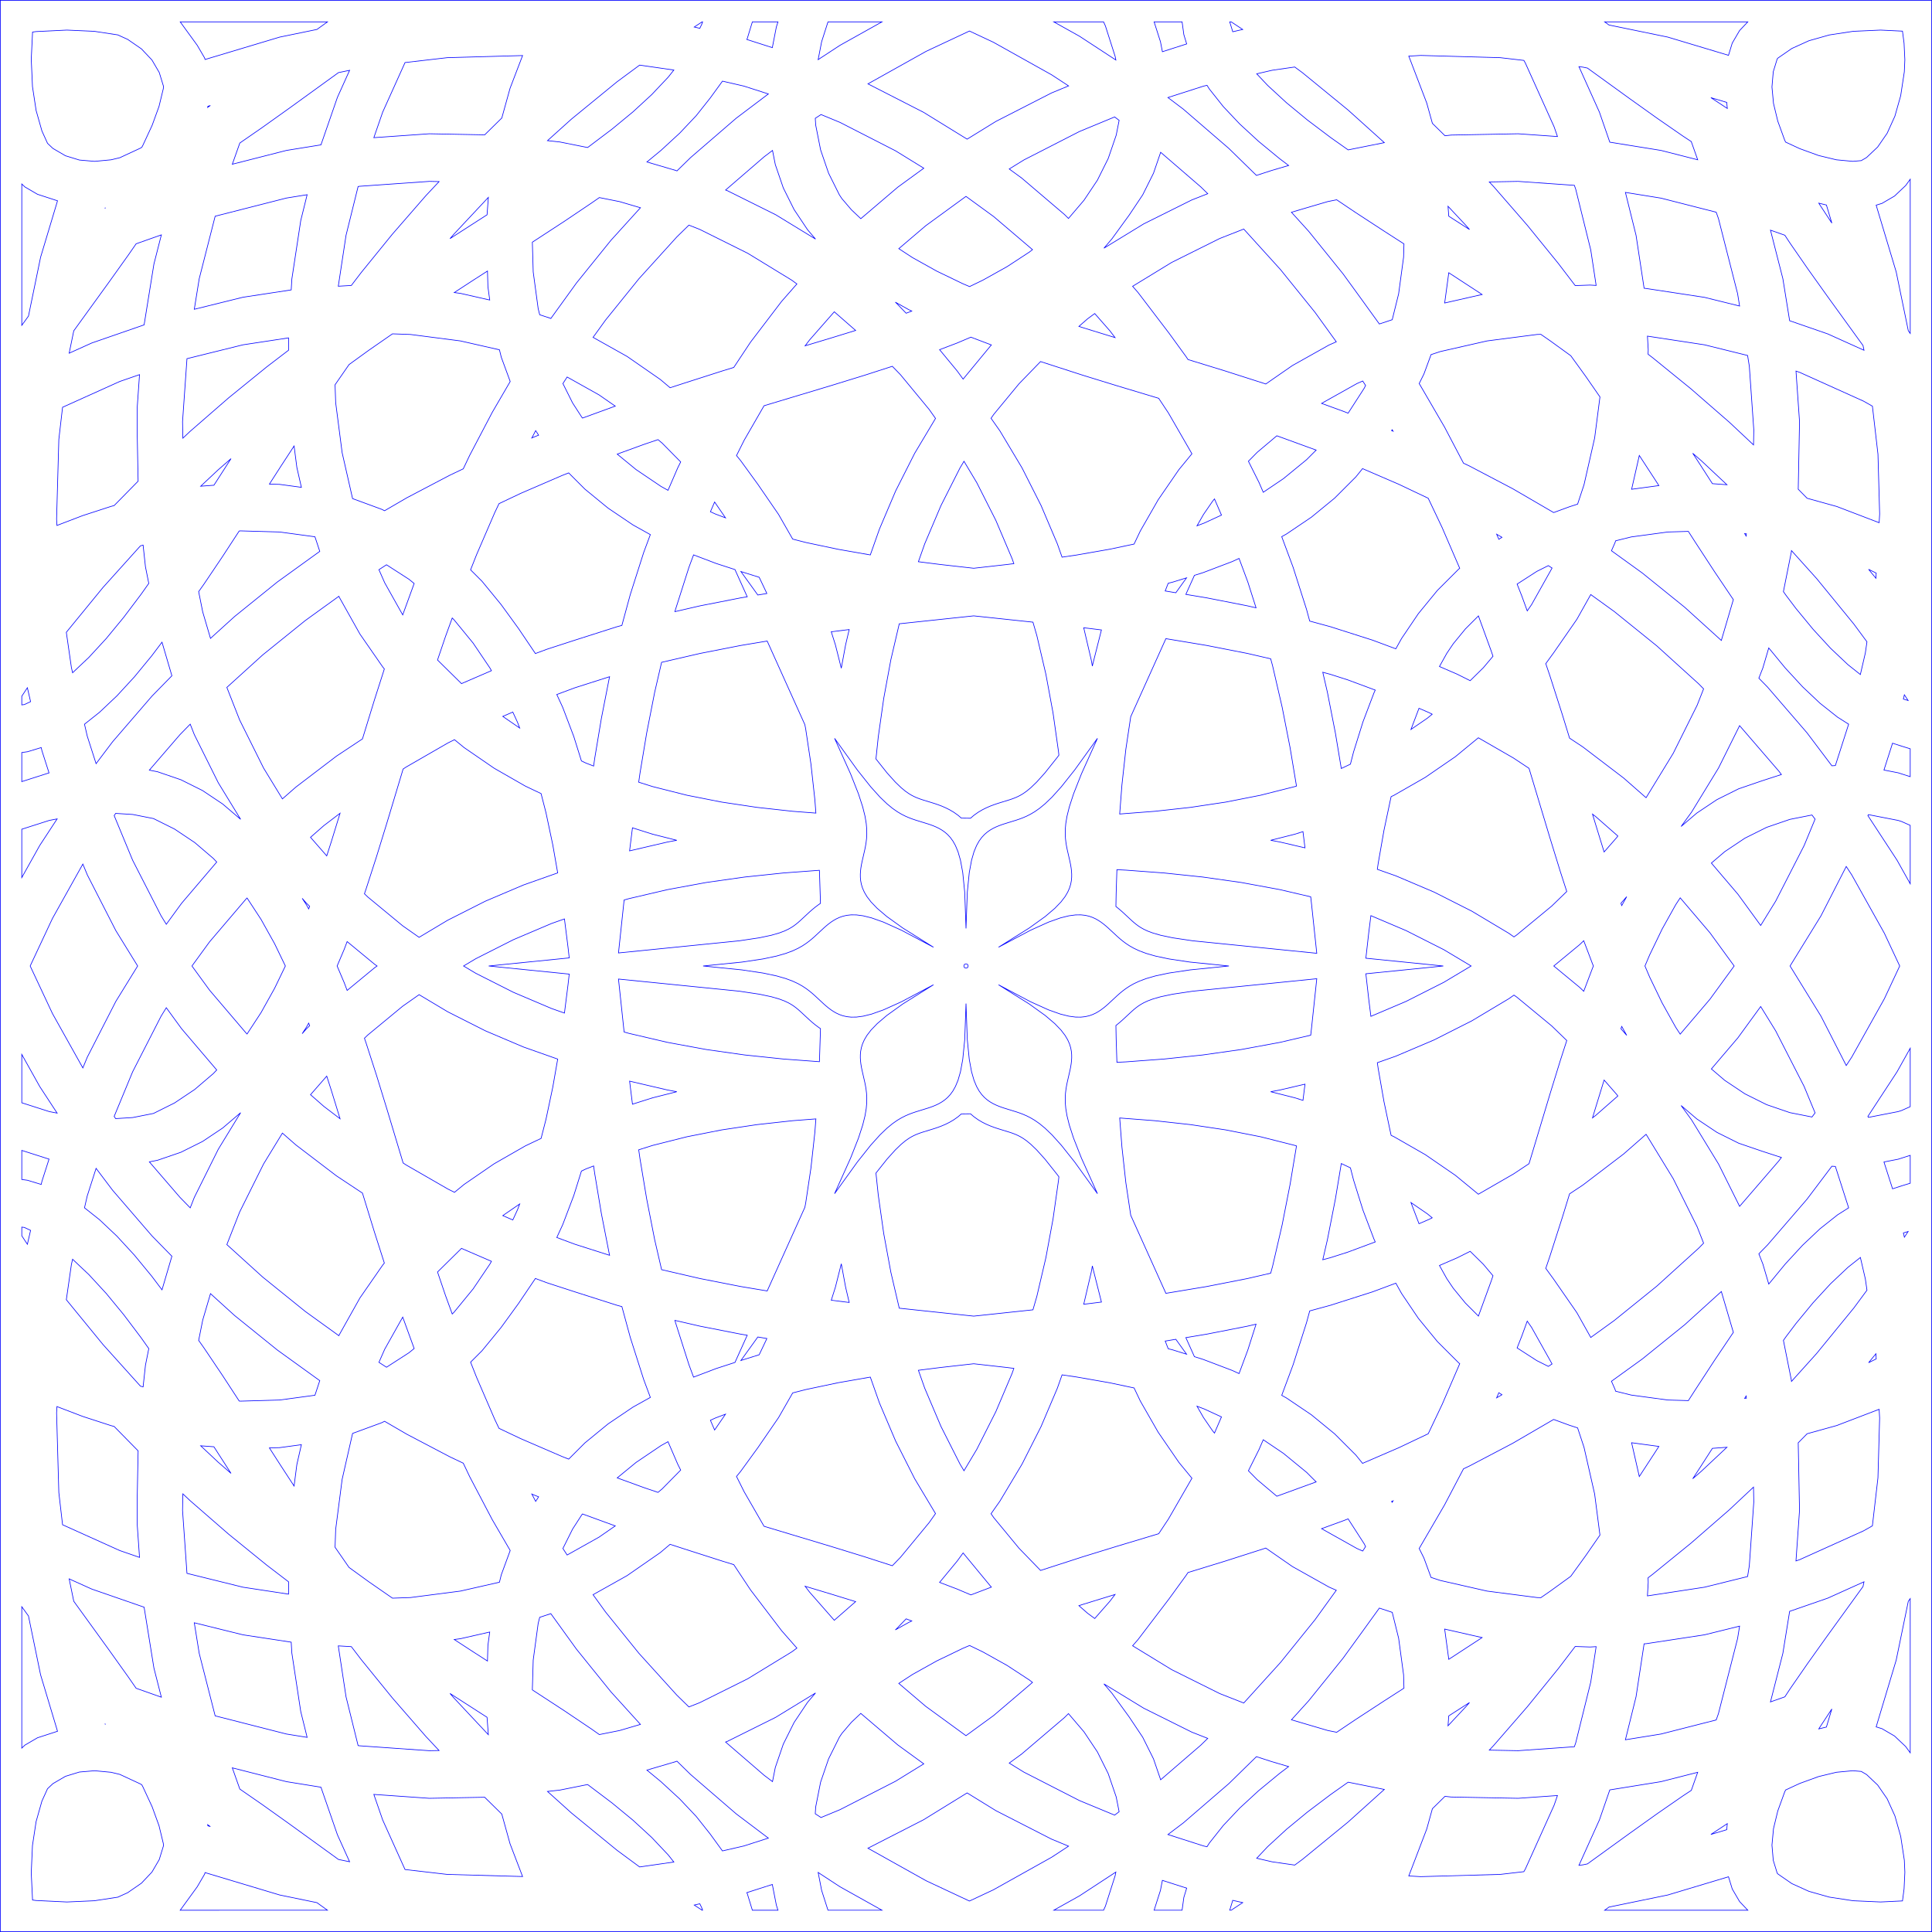 <?xml version="1.0" encoding="UTF-8" standalone="no"?>
<svg
   xmlns:dc="http://purl.org/dc/elements/1.1/"
   xmlns:cc="http://creativecommons.org/ns#"
   xmlns:rdf="http://www.w3.org/1999/02/22-rdf-syntax-ns#"
   xmlns:svg="http://www.w3.org/2000/svg"
   xmlns="http://www.w3.org/2000/svg"
   xmlns:sodipodi="http://sodipodi.sourceforge.net/DTD/sodipodi-0.dtd"
   xmlns:inkscape="http://www.inkscape.org/namespaces/inkscape"
   width="1492.913"
   height="1492.913"
   viewBox="-45 -990 1492.913 1492.913"
   version="1.1"
   id="svg6"
   sodipodi:docname="lotus - projection-1.svg"
   inkscape:version="0.92.3 (2405546, 2018-03-11)">
  <defs
     id="defs10" />
  <sodipodi:namedview
     pagecolor="#ffffff"
     bordercolor="#666666"
     borderopacity="1"
     objecttolerance="10"
     gridtolerance="10"
     guidetolerance="10"
     inkscape:pageopacity="0"
     inkscape:pageshadow="2"
     inkscape:window-width="1920"
     inkscape:window-height="1026"
     id="namedview8"
     showgrid="true"
     inkscape:zoom="0.64493604"
     inkscape:cx="373.34378"
     inkscape:cy="668.89397"
     inkscape:window-x="1600"
     inkscape:window-y="27"
     inkscape:window-maximized="1"
     inkscape:current-layer="svg6"
     inkscape:document-units="cm"
     fit-margin-top="0"
     fit-margin-left="0"
     fit-margin-right="0"
     fit-margin-bottom="0"
     inkscape:snap-nodes="false"
     inkscape:snap-others="false"
     inkscape:snap-to-guides="false"
     inkscape:snap-bbox="true"
     inkscape:bbox-nodes="true">
    <inkscape:grid
       type="xygrid"
       id="grid4529"
       units="cm"
       spacingx="737.008"
       spacingy="737.008"
       originx="-0.25"
       originy="-736.758" />
  </sodipodi:namedview>
  <title
     id="title2">OpenSCAD Model</title>
  <path
     inkscape:connector-curvature="0"
     style="fill:none;stroke:#0000ff;stroke-width:0.5;stroke-opacity:1"
     d="M 1447.663,502.663 H -44.75 V -989.75 h 1492.413 z m -915.586,-30.16 0.398,0.841 3.891,12.737 h 19.796 l -1.26,-3.94 -3.106,-15.962 z m 711.699,1.806 -45.465,9.354 -3.341,2.418 h 110.603 l -6.351,-6.709 -5.671,-9.704 -2.89,-9.429 z m -752.297,7.787 6.046,3.985 h 0.37 l -0.416,-1.365 -1.705,-3.613 z m -378.421,-23.801 -5.669,9.706 -13.137,18.08 H 208.033 l -8.129,-5.845 -28.81,-5.927 -57.642,-17.299 z m 476.842,12.475 4.898,15.31 h 41.714 l -32.465,-18.148 -16.843,-11.019 z m 199.294,4.19 -19.893,11.12 h 38.466 l 1.428,-3.194 7.514,-23.489 0.544,-2.792 z m 62.512,-4.19 -4.898,15.31 h 21.627 l 1.35,-9.876 2.191,-7.17 -18.761,-6.018 z m 53.533,15.31 h 1.139 l 8.893,-5.862 -7.698,-1.781 z M 16.356,379.302 l -10.76,3.3 -9.704,5.669 -4.177,3.953 -4.343,9.585 -4.479,15.81 -2.806,18.458 -0.94,21.119 1.008,21.013 2.763,0.363 23.779,1.141 21.119,-0.94 18.166,-2.763 7.666,-3.474 10.628,-7.336 8.114,-8.571 5.671,-9.704 3.285,-10.715 -0.168,-1.789 -3.303,-13.67 -5.315,-14.619 -7.228,-15.583 -0.793,-1.454 -1.454,-0.792 -15.498,-7.188 -6.744,-1.628 -12.725,-1.192 z m 1357.672,0.182 -13.672,3.302 -14.617,5.314 -10.96,5.084 -0.731,1.575 -5.314,14.617 -3.302,13.67 -1.192,12.725 1.01,11.762 3.043,9.926 0.673,0.711 10.626,7.336 13.196,5.98 15.81,4.479 18.458,2.806 21.119,0.94 16.926,-0.813 1.22,-9.298 0.617,-12.832 -0.416,-9.324 -2.806,-18.456 -4.479,-15.811 -5.98,-13.194 -7.336,-10.628 -8.571,-8.115 -4.096,-2.393 -6.502,-0.557 z m -705.366,36.699 -42.97,21.988 45.019,25.165 33.409,15.654 18.409,-8.626 45.035,-25.174 13.146,-8.6 -13.186,-5.457 -42.947,-21.978 -22.256,-13.715 z m 459.456,-16.581 -51.747,-0.997 -4.791,-0.522 -9.736,9.571 -4.361,15.702 -13.874,36.249 9.183,0.53 61.498,-1.733 18.236,-2.109 1.151,-2.04 22.22,-49.273 2.602,-7.513 z m -877.406,16.752 17.264,38.279 32.606,3.771 58.229,1.642 -9.686,-25.316 -6.386,-22.996 -0.531,-0.477 -12.691,-12.477 -42.766,0.824 -42.882,-3.013 z m 136.878,-23.096 -9.518,1.036 18.463,16.621 35.289,28.87 17.435,12.865 26.444,-3.809 -4.346,-5.477 -12.705,-13.455 -14.538,-13.387 -16.272,-13.405 -17.912,-13.52 -0.892,-0.629 z m 850.938,-6.527 -39.586,6.379 -8.047,23.244 -15.791,35.017 2.985,-0.345 3.57,-0.735 32.822,-23.754 21.184,-15.115 19.917,-13.778 6.374,-4.189 v -0.083 l 4.902,-13.863 z m -255.213,9.895 -17.914,13.518 -16.271,13.405 -14.538,13.389 -8.489,8.988 11.861,2.741 17.521,2.524 5.933,-4.378 35.287,-28.87 27.998,-25.2 -27.963,-5.595 z m -843.006,-4.179 17.271,11.948 21.184,15.115 37.796,27.354 8.585,1.766 -9.429,-20.906 -12.705,-36.695 -26.664,-4.298 -41.831,-10.667 z m 336.801,-21.171 -22.217,6.535 10.85,8.94 14.536,13.387 12.707,13.453 10.777,13.588 9.505,13.082 16.508,-3.817 18.947,-6.076 -24.819,-18.74 -35.277,-30.435 -10.531,-10.303 z m 427.507,16.944 -35.277,30.435 -11.837,8.938 27.595,8.85 2.584,0.597 1.799,-2.834 10.777,-13.586 12.705,-13.453 14.538,-13.389 16.271,-13.405 6.989,-5.273 -12.999,-3.824 -11.88,-3.86 z m 385.114,30.964 -12.677,8.339 12.241,-3.673 z m -1174.08,1.686 1.909,0.572 -2.121,-1.446 z m 497.297,-80.06 -7.361,8.618 -1.973,2.955 -8.356,16.765 -6.158,17.982 -3.797,19.196 -0.322,5.214 4.454,2.913 14.652,-6.062 42.947,-21.978 21.798,-13.433 -20.109,-14.659 -28.556,-24.328 z m 164.596,-3.598 -33.023,28.135 -9.66,7.043 11.349,6.993 42.947,21.98 27.148,11.235 3.476,-2.625 -2.269,-11.47 -6.158,-17.982 -8.355,-16.767 -10.4,-15.566 -11.973,-14.019 z m -223.1,-0.211 -37.118,18.478 -1.627,0.638 29.835,25.739 6.406,4.835 2.163,-10.933 6.158,-17.982 8.356,-16.766 10.399,-15.566 6.181,-7.238 z m 259.784,-18.584 13.368,18.398 10.4,15.568 8.355,16.765 5.527,16.14 31.109,-26.838 5.267,-5.152 -12.336,-4.845 -37.119,-18.478 -30.753,-18.794 z m 615.384,-71.085 -9.354,45.466 -15.493,51.621 4.512,1.383 9.704,5.669 8.57,8.115 3.532,4.86 V 245.3 Z m -1207.226,73.803 9.331,37.722 0.882,0.15 54.155,3.806 7.527,-0.15 -10.309,-10.998 -25.87,-29.742 -23.93,-29.457 -7.681,-10.052 -10.084,-0.592 z m 936.688,-21.645 -23.932,29.457 -25.868,29.742 -3.454,3.685 22.3,0.429 43.439,-3.053 1.061,-3.068 11.606,-46.92 4.16,-27.353 -4.683,0.275 -11.485,-0.396 z m -1187.24,61.308 2.429,-2.298 9.704,-5.671 15.481,-5.029 -13.094,-43.632 -9.354,-45.464 -5.167,-7.139 z M 1272.114,273.274 l -45.204,6.875 -1.468,0.083 -6.222,40.9 -8.22,33.233 27.525,-4.436 42.632,-10.873 1.74,-4.917 14.783,-57.967 1.549,-9.608 z m -1163.187,14.274 12.327,48.334 55.09,14.05 15.99,2.577 -4.948,-20.003 -6.875,-45.204 -0.491,-8.361 -37.264,-5.668 -37.63,-9.308 z m 590.01,-3.787 -20.13,9.717 -18.753,10.46 -10.516,6.88 20.813,17.731 31.09,22.663 21.449,-15.635 29.949,-25.515 -2.36,-1.839 -17.292,-11.312 -18.753,-10.46 -10.216,-4.931 z m -393.338,38.131 26.752,28.535 -0.993,-13.425 -28.643,-18.425 z m 74.795,-64.895 -8.364,2.764 -1.181,4.767 -3.824,28.253 -0.667,23.053 2.511,1.615 22.297,14.554 20.925,14.082 6.039,4.263 15.707,-3.142 16.052,-4.723 -22.839,-25.195 -26.598,-32.939 -19.821,-27.457 z m 625.762,15.982 -13.367,18.4 -26.598,32.939 -13.258,14.622 28.099,8.266 6.857,1.371 14.186,-9.546 22.295,-14.554 15.513,-9.979 -0.3,-10.346 -3.824,-28.253 -4.948,-19.995 -9.954,-3.288 z m 354.889,71.989 -0.609,1 5.879,-1.419 4.194,-13.979 z m -286.557,-9.047 -0.565,7.631 13.719,-14.632 2.884,-3.315 z m -1038.298,6.328 0.116,0.02 -0.209,-0.32 z m 429.045,-132.521 -25.669,17.804 -26.286,14.737 9.615,13.317 25.786,31.933 29.338,32.365 9.313,9.11 8.364,-3.285 37.118,-18.478 34.023,-20.792 3.951,-2.907 -11.822,-13.476 -23.975,-31.447 -12.977,-19.574 -8.935,-2.748 -29.757,-9.531 -10.512,-3.414 z m 466.313,-2.972 -29.755,9.531 -28.782,8.848 -1.393,2.101 -13.368,18.4 -23.975,31.448 -4.076,4.645 30.228,18.474 37.117,18.476 18.537,7.283 28.479,-31.417 26.598,-32.938 16.433,-22.766 -5.645,-2.487 -28.273,-15.851 -20.579,-14.273 z m 435.783,38.191 -29.43,10.19 -5.223,32.412 -9.583,37.572 11.102,-3.923 4.167,-6.338 13.778,-19.917 15.115,-21.184 27.354,-37.796 0.753,-3.658 z m -1355.335,2.386 27.354,37.798 15.115,21.184 5.709,8.253 19.506,6.897 -5.751,-22.545 -7.575,-46.996 -40.446,-14.004 -17.471,-7.88 z m 298.773,28.945 -4.754,0.615 14.524,9.467 11.138,7.163 0.35,-12.113 1.391,-10.281 z m 763.734,15.934 24.034,-15.665 1.712,-1.144 -28.911,-6.572 z m -427.109,-23.222 -0.552,0.484 10.335,-5.766 2.357,-1.137 -4.32,-1.64 z m -66.8,-28.704 19.075,21.744 16.485,-14.41 -19.141,-5.893 -19.879,-5.98 z m 211.241,9.453 -3.129,1.01 6.736,5.888 5.485,4.035 11.719,-13.357 3.968,-5.207 z m -541.858,-140.38 -22.532,8.288 -8.064,35.475 -4.993,38.609 -0.479,13.875 10.807,15.606 15.501,11.228 18.07,12.513 13.875,-0.479 38.609,-4.993 30.163,-6.857 1.428,-5.767 6.888,-18.733 -13.911,-23.902 -17.436,-33.219 -4.917,-10.352 -10.352,-4.917 -33.22,-17.438 -17.237,-10.031 z m 873.849,15.964 -33.219,17.436 -4.721,2.242 -14.616,27.847 -19.443,33.407 -0.195,0.3 3.673,7.359 5.512,14.987 7.178,2.371 36.103,8.206 38.609,4.993 2.94,0.099 7.376,-5.107 15.752,-11.41 11.41,-15.752 11.142,-16.092 -4.101,-31.72 -8.206,-36.103 -4.958,-15.009 -6.487,-2.108 -12.016,-4.419 z m 167.444,51.369 -29.742,25.87 -29.457,23.93 -3.559,2.72 0.116,3.512 -0.614,10.459 44.094,-6.706 33.292,-8.235 1.34,-8.318 3.462,-49.258 -0.222,-11.522 z m -596.545,39.494 -13.681,16.569 13.456,5.111 10.74,4.558 15.822,-6.009 -0.279,-0.287 -21.568,-26.12 z m -598.669,-39.047 3.418,48.631 43.283,10.706 35.218,5.356 v -9.527 l -16.805,-12.841 -29.457,-23.93 -29.742,-25.87 -5.668,-5.315 z m 675.985,-94.422 -12.529,29.495 -14.725,29.114 -17.087,28.585 -6.896,9.805 2.226,3.166 19.385,23.476 16.663,17.176 32.759,-10.593 26.022,-8.014 32.498,-9.774 7.52,-11.342 18.169,-31.531 -10.075,-12.251 -15.995,-23.275 -13.848,-24.174 -4.78,-10.066 -19.012,-4.019 -25.662,-4.487 -10.987,-1.612 z m -169.506,-4.223 -24.935,5.272 -10.065,2.585 -10.902,19.032 -15.995,23.273 -13.368,18.4 -3.154,3.836 5.913,11.833 15.374,26.68 51.609,15.523 26.022,8.014 21.492,6.938 6.3,-6.494 22.269,-26.97 4.801,-6.827 -16.075,-26.89 -14.725,-29.115 -12.529,-29.495 -7.051,-19.962 z m 771.801,33.042 -22.997,6.386 -0.478,0.531 -6.361,6.47 0.049,0.469 0.997,51.747 -2.743,39.038 2.895,-1.002 49.273,-22.22 6.882,-3.883 4.295,-37.133 1.302,-46.2 -0.39,-6.724 z m -1375.612,-9.722 1.733,61.496 2.88,24.905 44.202,19.934 15.271,5.287 -1.751,-24.923 V 165.767 L 61.727,131.105 43.221,112.283 40.535,111.536 18.905,104.509 -0.991,96.896 Z m 405.817,78.774 -7.104,11.011 -7.465,14.956 3.27,5.051 24.695,-13.845 12.486,-8.659 -25.31,-9.22 z m 588.817,4.418 -17.136,6.242 27.354,15.335 4.421,1.948 2.23,-3.446 -1.056,-2.114 -12.447,-19.295 z m 36.939,-14.778 0.489,0.675 0.69,-1.184 z m -661.368,-0.067 2.272,-3.52 -3.22,-1.272 -2.026,-0.876 z m 558.978,-40.126 -8.223,16.456 6.827,6.931 15.135,12.762 30.382,-11.075 -7.374,-7.379 -17.942,-14.704 -15.557,-10.505 z m -462.139,-2.972 -19.239,12.991 -14.579,11.947 20.826,7.585 10.679,3.623 3.273,-2.759 14.256,-14.473 -2.283,-4.572 -7.505,-17.368 z m -294.659,1.562 -7.928,0.23 9.319,14.488 9.744,14.947 2.139,-16.549 3.497,-15.387 z m 1107.109,0.552 -9.114,14.166 -6.074,9.319 6.61,-5.749 19.806,-18.569 z m -56.485,21.779 12.374,-18.984 2.752,-4.281 -21.063,-2.851 z m -1098.133,-11.07 9.908,8.618 -13.213,-20.539 -10.216,-0.756 z m 557.966,-73.158 -16.894,2.131 4.893,13.851 12.529,29.495 14.725,29.114 3.086,5.162 9.883,-16.533 14.725,-29.115 12.529,-29.495 1.4,-3.961 -5.139,-0.648 -25.869,-2.917 z m 334.01,-58.464 -32.516,10.367 -16.002,4.353 -2.471,9.089 -10.369,32.518 -8.789,23.626 3.673,2.048 19.239,12.991 17.942,14.704 16.499,16.509 5.114,6.313 28.185,-12.173 22.544,-10.711 10.711,-22.544 13.639,-31.578 -0.751,-0.607 -16.509,-16.501 -14.704,-17.942 -12.991,-19.239 -4.421,-7.928 z m -646.989,-10.148 -12.991,19.24 -13.369,18.398 -14.704,17.942 -8.888,8.885 4.62,11.692 14.015,32.452 3.318,6.985 16.569,7.872 32.452,14.015 4.834,1.91 12.513,-12.52 17.942,-14.704 19.239,-12.991 13.405,-7.475 -5.154,-13.856 -10.367,-32.516 -6.472,-23.796 -3.739,-1.018 -32.518,-10.367 -21.63,-7.028 -8.958,-3.331 z m 516.385,107.26 7.029,10.226 1.463,1.781 5.402,-12.503 -13.281,-6.117 -5.626,-2.138 z m -377.317,0.415 -3.696,1.703 3.245,7.512 8.409,-12.238 z m -396.002,-75.743 -3.142,15.707 4.263,6.039 14.082,20.925 12.987,19.897 1.131,0.083 30.135,-0.871 27.263,-3.69 3.724,-11.276 -32.813,-23.688 -32.939,-26.598 -18.687,-16.939 z m 1145.243,3.557 -32.939,26.598 -23.728,17.128 2.715,6.16 0.506,1.531 12.057,2.983 28.253,3.824 15.878,0.459 5.56,-8.644 14.554,-22.295 14.082,-20.925 0.585,-0.827 -9.291,-31.583 z m 46.223,56.931 1.39,-0.099 -0.188,-1.736 z m -191.618,-0.404 4.104,-2.39 -2.403,-1.55 z M 10.194,-13.021 l -3.94,27.353 28.324,34.619 28.951,32.166 2.048,0.569 1.826,-16.761 2.565,-12.822 -5.933,-8.404 -13.518,-17.912 -13.405,-16.272 -13.389,-14.538 -12.622,-11.923 z m 1372.775,2.32 -13.453,12.705 -13.387,14.538 -13.405,16.272 -7.641,10.125 -1.988,2.814 6.111,30.541 0.132,1.161 19.332,-21.478 28.87,-35.287 10.123,-13.722 -1.24,-8.619 -3.852,-16.66 z m -905.95,42.774 10.367,32.518 3.555,9.56 17.529,-6.658 14.465,-4.699 9.47,-21.018 -4.941,-0.822 -31.498,-6.175 -19.433,-4.491 z m 441.884,2.705 -31.497,6.175 -16.065,2.675 6.63,14.712 6.799,2.126 22.446,8.527 5.242,2.414 6.764,-18.188 6.372,-19.987 z m -666.626,17.813 -4.462,10.127 5.852,3.787 17.329,-11.178 4.043,-3.277 -8.843,-24.283 z m 878.677,-10.22 -3.635,9.2 15.261,9.845 8.871,4.429 2.882,-1.882 -15.851,-28.273 -3.34,-4.816 z m 267.973,20.604 5.882,-2.899 -0.232,-4.008 z m -871.407,-1.672 2.58,-0.837 11.545,-3.61 5.677,-11.954 0.235,-0.602 -6.962,-1.161 z m 328.847,-15.18 -0.983,0.132 2.32,5.948 3.73,0.958 10.459,3.27 -8.292,-11.521 z m 353.297,-144.434 -31.449,23.975 -10.364,6.872 -5.616,18.272 -9.53,29.755 -3.237,9.54 6.207,8.545 17.805,25.671 10.752,19.176 18.096,-13.064 32.939,-26.598 32.365,-29.339 3.784,-3.867 -4.988,-12.695 -18.476,-37.119 -20.793,-34.023 -0.201,-0.274 z m -1051.007,7.753 -18.476,37.118 -9.883,25.157 27.676,25.089 32.939,26.598 25.96,18.738 0.406,-0.922 15.851,-28.273 17.804,-25.671 1.071,-1.27 -7.631,-23.827 -9.288,-30.241 -20.061,-13.301 -31.447,-23.975 -10.342,-9.073 z m 539.211,-38.686 -2.572,2.217 -3.337,2.358 -3.234,1.903 -3.099,1.542 -2.954,1.267 -2.809,1.06 -2.716,0.922 -9.397,2.898 -2.029,0.687 -2.017,0.761 -1.998,0.862 -2.072,1.041 -2.271,1.343 -2.679,1.873 -3.36,2.769 -4.481,4.316 -6.343,7.045 -8.626,10.841 1.774,16.903 4.228,29.847 5.52,29.923 6.487,27.751 57.55,6.125 45.753,-4.872 3.023,-10.435 6.999,-29.939 5.52,-29.923 4.228,-29.848 0.275,-2.63 -1.068,-1.482 -9.755,-12.26 -6.343,-7.045 -4.481,-4.316 -3.36,-2.769 -2.679,-1.873 -2.271,-1.343 -2.072,-1.041 -1.998,-0.862 -2.017,-0.761 -2.029,-0.687 -9.397,-2.898 -2.716,-0.922 -2.809,-1.06 -2.954,-1.267 -3.099,-1.542 -3.234,-1.903 -3.337,-2.358 -2.676,-2.307 z m 383.153,111.197 -13.712,5.925 5.709,10.238 4.986,7.384 9.341,11.399 10.079,10.072 9.92,-27.235 1.337,-3.942 -7.502,-8.896 -10.115,-9.963 z m -787.928,10.959 6.172,18.196 5.192,14.254 1.439,-1.436 14.704,-17.942 12.991,-19.239 1.162,-2.084 -22.532,-9.736 -0.577,-0.287 z m 505.115,0.224 -5.767,24.671 3.377,-0.38 10.296,-1.285 -6.75,-26.699 -0.245,-1.244 z m -197.662,11.477 -3.198,10.107 13.844,1.728 -2.79,-11.939 -3.306,-17.921 z m 221.403,-108.224 3.025,27.522 3.771,25.175 27.171,60.302 31.492,-5.235 31.497,-6.174 17.999,-4.16 1.459,-5.368 7.374,-31.904 6.174,-31.498 4.923,-29.553 -1.232,-0.39 -26.542,-6.7 -26.918,-5.307 -27.241,-4.081 -27.524,-3.025 -27.16,-2.093 z m -254.453,-20.395 -27.523,3.025 -27.241,4.081 -26.92,5.307 -26.54,6.7 -10.726,3.393 0.983,6.882 5.17,31.038 6.174,31.498 5.359,23.19 29.734,6.872 31.498,6.174 20.364,3.393 29.097,-64.578 0.628,-3.186 4.081,-27.241 3.025,-27.523 0.803,-10.409 z m -545.078,58.123 -2.122,9.185 11.606,9.205 13.453,12.707 13.389,14.538 13.405,16.271 8.041,10.656 7.633,-25.95 -15.38,-15.72 -30.435,-35.277 -12.762,-16.902 z m 1328.818,2.642 -30.435,35.277 -6.684,6.834 3.107,7.913 4.545,15.45 12.73,-15.453 13.389,-14.538 13.453,-12.706 13.586,-10.777 8.57,-5.441 -10.256,-31.978 -2.69,-0.166 z m -364.328,-0.332 -6.175,31.498 -3.588,15.524 5.917,-1.608 13.367,-4.262 21.268,-7.911 -0.949,-2.06 -8.527,-22.446 -7.296,-23.337 -2.414,-9.397 -7.049,-3.346 z m -579.295,-23.087 -3.323,1.579 -5.902,18.873 -8.527,22.446 -4.612,10.013 14.044,5.223 26.746,8.527 -0.166,-0.703 -6.174,-31.498 -5.17,-31.039 -0.828,-5.796 z m -435.78,51.59 4.32,6.552 2.482,-10.742 -4.738,-2.235 -2.064,-0.282 z m 1453.972,-2.199 0.759,3.287 2.904,-4.406 z m -374.302,-7.132 7.888,-3.409 2.313,-1.156 -3.698,-3.041 -12.712,-8.736 z m -707.996,-6.265 7.756,3.351 3.602,-7.82 1.715,-4.514 z m -216.431,-67.687 -15.568,10.399 -16.765,8.356 -17.982,6.158 -6.348,1.255 23.658,27.422 7.916,8.092 3.194,-8.134 18.478,-37.119 17.276,-28.267 z m 1135.081,-6.221 20.793,34.023 16.294,32.732 30.362,-35.193 1.933,-2.562 -15.059,-4.893 -17.982,-6.159 -16.766,-8.355 -15.566,-10.399 -12.11,-10.342 z m -141.267,-93.674 -28.583,17.087 -29.115,14.725 -29.495,12.53 -14.403,5.087 0.662,4.514 4.487,25.662 5.272,24.934 0.267,1.04 2.207,1.048 24.174,13.848 23.273,15.995 17.735,14.585 27.162,-15.652 11.994,-7.953 16.149,-53.694 8.014,-26.022 4.99,-15.453 -11.573,-11.226 -26.97,-22.269 -2.26,-1.589 z m -335.5,-176.716 -10.316,12.967 -7.076,7.858 -5.368,5.17 -4.364,3.597 -3.729,2.607 -3.304,1.955 -3.009,1.512 -2.797,1.207 -2.642,0.997 -2.525,0.856 -9.383,2.894 -2.234,0.758 -2.204,0.831 -2.181,0.935 -2.159,1.075 -2.139,1.259 -2.12,1.497 -2.1,1.811 -2.078,2.227 -2.051,2.792 -2.015,3.585 -1.966,4.748 -1.89,6.549 -1.763,9.568 -1.526,15.23 -0.993,27.913 -0.993,-27.913 -1.525,-15.23 -1.764,-9.568 -1.89,-6.549 -1.966,-4.748 -2.015,-3.585 -2.051,-2.792 -2.078,-2.227 -2.1,-1.811 -2.12,-1.497 -2.139,-1.259 -2.159,-1.075 -2.18,-0.935 -2.205,-0.831 -2.234,-0.758 -9.383,-2.894 -2.525,-0.856 -2.642,-0.997 -2.797,-1.207 -3.009,-1.512 -3.304,-1.955 -3.728,-2.607 -4.364,-3.597 -5.368,-5.17 -7.076,-7.858 -10.316,-12.967 -17.634,-24.499 12.4,27.522 6.071,15.417 3.268,10.057 1.794,7.234 0.932,5.577 0.393,4.533 0.032,3.839 -0.195,3.362 -0.353,3.026 -0.458,2.786 -0.522,2.614 -2.185,9.572 -0.459,2.314 -0.383,2.325 -0.28,2.356 -0.15,2.407 0.02,2.482 0.237,2.585 0.517,2.724 0.889,2.913 1.393,3.172 2.097,3.538 3.129,4.076 4.727,4.911 7.405,6.311 12.426,8.937 23.677,14.817 -24.671,-13.096 -13.953,-6.293 -9.168,-3.257 -6.617,-1.638 -5.095,-0.671 -4.113,-0.051 -3.444,0.38 -2.967,0.686 -2.618,0.914 -2.357,1.088 -2.16,1.224 -2.011,1.331 -1.9,1.421 -1.822,1.494 -1.774,1.555 -7.197,6.679 -2.003,1.759 -2.184,1.789 -2.444,1.819 -2.815,1.85 -3.345,1.884 -4.122,1.925 -5.296,1.982 -7.162,2.063 -10.344,2.198 -16.388,2.453 -30.034,3.021 30.034,3.021 16.387,2.451 10.344,2.198 7.162,2.064 5.296,1.981 4.122,1.926 3.345,1.884 2.815,1.849 2.445,1.819 2.184,1.789 2.003,1.759 7.198,6.679 1.774,1.555 1.822,1.494 1.901,1.421 2.01,1.332 2.16,1.224 2.357,1.088 2.618,0.914 2.967,0.687 3.444,0.38 4.112,-0.049 5.095,-0.672 6.617,-1.638 9.168,-3.257 13.952,-6.293 24.671,-13.096 -23.677,14.817 -12.426,8.937 -7.405,6.311 -4.727,4.911 -3.129,4.076 -2.097,3.538 -1.393,3.172 -0.889,2.913 -0.517,2.724 -0.237,2.585 -0.02,2.482 0.15,2.407 0.28,2.356 0.383,2.325 0.459,2.314 2.185,9.573 0.522,2.614 0.458,2.786 0.353,3.027 0.195,3.363 -0.032,3.839 -0.393,4.533 -0.932,5.577 -1.794,7.234 -3.268,10.057 -6.071,15.417 -12.4,27.521 17.634,-24.5 10.316,-12.966 7.076,-7.859 5.368,-5.17 4.364,-3.596 3.728,-2.607 3.305,-1.955 3.009,-1.512 2.797,-1.207 2.642,-0.997 2.525,-0.856 9.383,-2.894 2.234,-0.758 2.205,-0.831 2.18,-0.935 2.159,-1.075 2.139,-1.259 2.12,-1.497 2.1,-1.811 2.078,-2.227 2.051,-2.792 2.015,-3.585 1.966,-4.748 1.89,-6.549 1.763,-9.568 1.526,-15.23 0.993,-27.913 0.993,27.913 1.526,15.23 1.763,9.568 1.89,6.549 1.966,4.748 2.015,3.585 2.051,2.792 2.078,2.227 2.1,1.811 2.12,1.497 2.139,1.259 2.159,1.075 2.18,0.935 2.205,0.831 2.234,0.758 9.383,2.894 2.525,0.856 2.642,0.997 2.797,1.207 3.009,1.512 3.305,1.955 3.728,2.607 4.364,3.596 5.368,5.17 7.076,7.859 10.316,12.966 17.634,24.5 -12.4,-27.521 -6.071,-15.417 -3.268,-10.057 -1.794,-7.234 -0.932,-5.577 -0.393,-4.533 -0.032,-3.839 0.195,-3.363 0.353,-3.027 0.458,-2.786 0.522,-2.614 2.185,-9.573 0.459,-2.314 0.383,-2.325 0.28,-2.356 0.15,-2.407 -0.02,-2.482 -0.237,-2.585 -0.517,-2.724 -0.889,-2.913 -1.393,-3.172 -2.097,-3.538 -3.129,-4.076 -4.727,-4.911 -7.405,-6.311 -12.427,-8.937 -23.677,-14.817 24.671,13.096 13.952,6.293 9.168,3.257 6.617,1.638 5.095,0.672 4.112,0.049 3.444,-0.38 2.967,-0.687 2.618,-0.914 2.357,-1.088 2.16,-1.224 2.01,-1.332 1.9,-1.421 1.822,-1.494 1.774,-1.555 7.198,-6.679 2.003,-1.759 2.184,-1.789 2.445,-1.819 2.815,-1.849 3.345,-1.884 4.122,-1.926 5.296,-1.981 7.162,-2.064 10.344,-2.198 16.387,-2.451 30.034,-3.021 -30.034,-3.021 -16.387,-2.451 -10.344,-2.198 -7.162,-2.063 -5.296,-1.981 -4.122,-1.926 -3.345,-1.884 -2.815,-1.85 -2.445,-1.819 -2.184,-1.789 -2.003,-1.759 -7.198,-6.679 -1.774,-1.556 -1.822,-1.494 -1.9,-1.421 -2.01,-1.332 -2.16,-1.224 -2.357,-1.088 -2.618,-0.914 -2.967,-0.686 -3.444,-0.38 -4.112,0.049 -5.095,0.671 -6.617,1.639 -9.168,3.257 -13.952,6.293 -24.671,13.096 23.677,-14.817 12.427,-8.937 7.405,-6.311 4.727,-4.911 3.129,-4.076 2.097,-3.538 1.393,-3.172 0.889,-2.913 0.517,-2.724 0.237,-2.585 0.02,-2.482 -0.15,-2.407 -0.28,-2.356 -0.383,-2.325 -0.459,-2.314 -2.185,-9.573 -0.522,-2.614 -0.458,-2.787 -0.353,-3.026 -0.195,-3.362 0.032,-3.839 0.393,-4.533 0.932,-5.577 1.794,-7.234 3.268,-10.057 6.071,-15.417 12.4,-27.522 z m -519.287,182.529 -26.968,22.269 -2.525,2.45 1.252,3.615 8.057,24.958 8.014,26.022 12.568,41.784 2.209,1.464 32.457,18.704 5.03,2.512 7.409,-6.092 23.275,-15.995 24.174,-13.848 12.047,-5.721 3.794,-14.766 5.272,-24.934 3.776,-21.595 -26.398,-9.324 -29.495,-12.529 -29.115,-14.725 -22.091,-13.206 z m 1155.645,118.194 -10.969,2.135 6.648,20.731 6.895,-2.24 6.759,-2.064 v -21.547 z m -1449.916,15.665 4.484,0.613 10.523,3.215 0.58,-2.506 5.471,-17.061 -21.058,-6.737 z m 223.112,-65.528 10.261,9.002 12.568,9.581 -6.852,-22.251 -3.444,-10.67 z m -115.468,-60.667 -21.98,42.947 -14.268,34.481 1.123,1.717 13.214,-0.816 16.038,-3.173 16.274,-8.11 15.566,-10.4 14.405,-12.303 2.625,-2.78 -27.162,-31.882 -11.815,-16.208 z m 1108.196,71.649 -2.078,6.906 2.438,-1.859 17.133,-15.029 -0.781,-1.061 -9.843,-11.262 z m 233.234,-28.663 -22.53,34.442 0.3,0.728 0.514,-0.032 22.557,-4.389 2.711,-0.867 6.621,-2.959 v -45.117 z m -122.98,-26.276 -20.497,24.057 10.364,8.851 15.568,10.399 16.765,8.355 17.983,6.158 17.055,3.374 2.394,-3.172 -8.449,-20.416 -21.978,-42.947 -11.596,-18.817 z m -1326.095,50.21 21.29,6.811 6.018,1.171 -13.44,-20.544 -13.868,-24.808 z m 471.888,1.086 15.551,-4.92 18.703,-4.722 -7.227,-1.333 -29.25,-6.837 z m 500.401,-10.975 -7.227,1.333 18.705,4.722 6.238,1.974 1.562,-12.535 z M -4.476,-280.268 -21.682,-243.543 l 17.206,36.724 23.496,42.033 3.481,-8.409 21.978,-42.947 16.886,-27.401 -16.886,-27.401 -21.978,-42.947 -3.481,-8.409 z m 1366.606,-2.049 -23.893,38.773 23.893,38.773 19.516,38.134 4.265,-6.519 25.174,-45.035 11.88,-25.353 -11.88,-25.353 -25.174,-45.035 -4.265,-6.519 z m -485.517,58.253 -15.493,2.318 -9.27,1.97 -5.977,1.722 -4.081,1.527 -2.957,1.381 -2.303,1.297 -1.938,1.273 -1.743,1.297 -1.666,1.365 -1.615,1.419 -7.204,6.685 -2.157,1.891 -2.322,1.904 -0.597,0.446 0.188,9.968 0.587,18.48 6.977,-0.348 29.579,-2.2 29.729,-3.121 29.848,-4.228 29.921,-5.52 23.709,-5.542 0.663,-5.904 4.01,-37.726 z m -443.69,-9.393 4.345,40.894 3.539,1.025 29.941,6.998 29.923,5.52 29.847,4.228 29.73,3.121 27.925,2.077 0.067,-1.161 0.776,-24.406 -1.406,-0.932 -2.574,-1.924 -2.322,-1.904 -2.157,-1.891 -7.204,-6.685 -1.615,-1.419 -1.666,-1.365 -1.743,-1.297 -1.938,-1.274 -2.303,-1.297 -2.957,-1.381 -4.082,-1.527 -5.976,-1.722 -9.27,-1.97 -15.493,-2.318 z m 774.619,38.388 4.459,5.1 -3.841,-6.884 z m 42.343,-95.857 -10.46,18.753 -9.717,20.13 -3.607,8.498 3.607,8.498 9.717,20.13 10.46,18.753 3.454,5.279 22.958,-26.948 18.743,-25.713 -18.743,-25.713 -22.958,-26.948 z m -1104.807,-4.327 -28.137,33.023 -13.311,18.262 -0.26,0.423 0.26,0.423 13.311,18.262 28.137,33.023 0.828,0.837 10.817,-16.536 10.46,-18.753 8.331,-17.257 -8.331,-17.256 -10.46,-18.753 -10.817,-16.536 z m 46.641,99.09 -3.202,4.896 3.154,-3.608 2.615,-2.537 -0.758,-1.994 z m 820.963,-73.25 -2.239,19.852 59.814,6.017 -59.814,6.017 2.239,19.851 1.643,13.038 27.235,-11.569 29.115,-14.725 21.098,-12.612 -21.098,-12.612 -29.115,-14.725 -27.235,-11.569 z m -631.51,-6.97 -29.495,12.529 -29.114,14.725 -9.341,5.584 9.341,5.584 29.114,14.725 29.495,12.529 9.994,3.53 2.758,-21.871 0.93,-8.24 -62.2,-6.257 62.2,-6.257 -0.93,-8.24 -2.758,-21.871 z m 794.562,16.26 -20.08,16.579 20.08,16.579 3.051,2.96 6.827,-17.976 0.663,-1.564 -0.663,-1.564 -6.827,-17.976 z m -954.74,3.645 -5.491,12.934 5.491,12.934 2.252,5.931 21.227,-17.527 1.902,-1.338 -1.902,-1.338 -21.227,-17.527 z m 596.483,-43.008 -0.188,9.968 0.597,0.446 2.322,1.904 2.157,1.891 7.204,6.685 1.615,1.419 1.666,1.365 1.743,1.297 1.938,1.274 2.303,1.297 2.957,1.381 4.082,1.527 5.976,1.722 9.27,1.97 15.493,2.317 95.891,9.647 -4.01,-37.726 -0.663,-5.904 -23.71,-5.542 -29.921,-5.52 -29.848,-4.228 -29.729,-3.121 -29.58,-2.201 -6.977,-0.348 z m -257.231,-15.932 -29.73,3.121 -29.847,4.228 -29.923,5.52 -29.941,6.998 -3.539,1.025 -4.345,40.894 93.377,-9.393 15.493,-2.318 9.27,-1.97 5.977,-1.722 4.082,-1.527 2.957,-1.381 2.303,-1.297 1.938,-1.274 1.743,-1.297 1.667,-1.365 1.615,-1.419 7.204,-6.685 2.157,-1.891 2.322,-1.903 2.574,-1.924 1.406,-0.932 -0.776,-24.406 -0.067,-1.161 z m -259.081,-100.5 -32.457,18.703 -2.209,1.459 -12.568,41.784 -8.014,26.022 -8.057,24.958 -1.252,3.615 2.525,2.45 26.968,22.269 12.74,8.96 22.091,-13.206 29.115,-14.726 29.495,-12.529 26.398,-9.324 -3.776,-21.595 -5.272,-24.935 -3.794,-14.766 -12.047,-5.721 -24.174,-13.848 -23.275,-15.995 -7.409,-6.092 z m 778.468,10.608 -23.273,15.995 -24.174,13.848 -2.207,1.045 -0.267,1.045 -5.272,24.935 -4.487,25.662 -0.662,4.514 14.403,5.087 29.495,12.529 29.115,14.725 28.583,17.087 3.986,2.804 2.26,-1.59 26.97,-22.269 11.573,-11.226 -4.99,-15.453 -8.014,-26.022 -16.149,-53.694 -11.994,-7.953 -27.162,-15.652 z m 258.476,48.461 -17.983,6.158 -16.765,8.355 -15.568,10.399 -10.364,8.851 20.497,24.057 17.609,24.156 11.596,-18.817 21.978,-42.947 8.449,-20.416 -2.394,-3.172 z m -1294.881,-2.896 14.268,34.481 21.98,42.947 4.021,6.526 11.815,-16.208 27.162,-31.882 -2.625,-2.78 -14.405,-12.303 -15.566,-10.399 -16.274,-8.11 -16.038,-3.173 -13.214,-0.816 z m 148.49,68.819 1.809,3.244 0.758,-1.994 -2.615,-2.537 -3.154,-3.609 z m 1015.823,-1.094 0.619,1.784 3.841,-6.885 z m 190.835,-67.725 22.53,34.442 10.173,18.199 v -45.117 l -6.621,-2.959 -2.711,-0.867 -22.557,-4.389 -0.514,-0.033 z m -1405.255,3.696 -21.29,6.811 v 37.371 l 13.868,-24.808 13.44,-20.544 z m 212.084,4.063 -10.261,9.002 12.533,14.338 3.444,-10.67 6.852,-22.251 z m 982.467,-1.981 6.868,22.305 9.843,-11.262 0.781,-1.061 -17.133,-15.029 -2.438,-1.859 z m -746.175,21.455 29.25,-6.837 7.227,-1.333 -18.703,-4.722 -15.551,-4.92 z m 514.101,-12.892 -18.705,4.722 7.227,1.333 19.279,4.506 -1.562,-12.535 z m 327.349,-51.133 -20.793,34.023 -8.101,11.149 12.11,-10.342 15.566,-10.399 16.766,-8.356 17.982,-6.159 15.059,-4.893 -1.933,-2.562 -30.362,-35.193 z m -1188.878,-25.789 -23.658,27.422 6.348,1.26 17.982,6.159 16.765,8.356 15.568,10.399 13.86,11.837 -17.276,-28.266 -18.478,-37.12 -3.194,-8.133 z m 613.364,-91.782 -57.55,6.125 -6.487,27.751 -5.52,29.923 -4.228,29.846 -1.774,16.904 8.626,10.84 6.343,7.046 4.481,4.316 3.36,2.768 2.679,1.874 2.271,1.343 2.072,1.044 1.998,0.862 2.017,0.763 2.029,0.696 9.397,2.897 2.716,0.928 2.809,1.061 2.954,1.277 3.099,1.542 3.234,1.903 3.337,2.358 2.572,2.218 7.075,0.083 2.676,-2.307 3.337,-2.358 3.234,-1.903 3.098,-1.542 2.954,-1.277 2.809,-1.061 2.716,-0.929 9.397,-2.897 2.029,-0.696 2.017,-0.763 1.998,-0.862 2.072,-1.045 2.27,-1.343 2.679,-1.874 3.36,-2.768 4.481,-4.316 6.343,-7.046 9.755,-12.259 1.068,-1.492 -0.275,-2.63 -4.227,-29.846 -5.52,-29.923 -6.999,-29.939 -3.024,-10.435 z m 121.309,77.925 -3.771,25.175 -3.025,27.522 -1.734,22.489 27.16,-2.093 27.524,-3.024 27.241,-4.081 26.918,-5.308 26.542,-6.699 1.232,-0.398 -4.923,-29.553 -6.174,-31.498 -7.374,-31.904 -1.459,-5.367 -17.999,-4.161 -31.497,-6.174 -31.492,-5.235 z m -301.279,-55.067 -31.498,6.174 -29.734,6.872 -5.359,23.19 -6.174,31.498 -5.17,31.039 -0.983,6.882 10.726,3.393 26.54,6.699 26.92,5.308 27.241,4.081 27.523,3.024 17.968,1.385 -0.803,-10.409 -3.025,-27.523 -4.081,-27.241 -0.629,-3.186 -29.097,-64.578 z m -336.553,-19.25 -32.939,26.598 -27.676,25.089 9.883,25.157 18.476,37.118 14.579,23.854 10.342,-9.072 31.447,-23.977 20.061,-13.301 9.288,-30.241 7.631,-23.827 -1.071,-1.277 -17.804,-25.671 -15.851,-28.273 -0.406,-0.929 z m 982.567,-0.912 -17.805,25.671 -6.207,8.545 3.237,9.54 9.53,29.755 5.616,18.272 10.364,6.872 31.449,23.975 17.295,15.173 0.201,-0.266 20.793,-34.024 18.476,-37.118 4.988,-12.695 -3.784,-3.867 -32.365,-29.339 -32.939,-26.598 -18.096,-13.063 z m -1197.163,102.29 -4.484,0.614 v 22.476 l 21.058,-6.736 -5.471,-17.062 -0.58,-2.506 z m 1434.463,14.143 10.969,2.134 9.332,2.986 v -21.547 l -6.759,-2.064 -6.895,-2.24 z m -430.047,-60.031 6.175,31.498 4.553,27.344 7.049,-3.346 2.414,-9.397 7.296,-23.336 8.527,-22.446 0.949,-2.06 -21.268,-7.911 -13.367,-4.262 -5.917,-1.609 z m -581.439,-3.549 -14.044,5.223 4.612,10.013 8.527,22.446 5.902,18.872 3.323,1.575 6.092,2.376 0.828,-5.796 5.17,-31.039 6.174,-31.498 0.166,-0.696 z m 917.93,-15.309 -3.107,7.913 6.684,6.834 30.435,35.277 19.315,25.583 2.69,-0.166 10.256,-31.977 -8.57,-5.441 -13.586,-10.777 -13.453,-12.706 -13.389,-14.538 -12.73,-15.453 z m -1245.076,-9.24 -13.405,16.271 -13.389,14.538 -13.453,12.707 -11.606,9.205 2.122,9.185 6.827,21.288 12.762,-16.902 30.435,-35.278 15.38,-15.72 -7.633,-25.95 z m 973.146,56.765 12.712,-8.736 3.698,-3.041 -2.313,-1.161 -7.888,-3.409 z m -701.787,-10.077 13.072,8.983 -1.715,-4.514 -3.602,-7.82 z m -371.674,-15.599 v 6.708 l 2.064,-0.282 4.738,-2.235 -2.482,-10.742 z m 1453.972,2.199 3.663,1.111 -2.904,-4.406 z m -1126.54,-48.384 -6.172,18.196 18.551,18.274 0.577,-0.282 22.532,-9.736 -1.162,-2.084 -12.991,-19.239 -14.704,-17.942 -1.439,-1.443 z m 788.08,-5.79 -9.341,11.399 -4.986,7.384 -5.709,10.238 13.712,5.925 10.042,5.018 10.115,-9.963 7.502,-8.896 -1.337,-3.942 -9.92,-27.235 z m 251.86,-59.396 -6.111,30.541 1.988,2.814 7.641,10.125 13.405,16.272 13.387,14.538 13.453,12.705 9.595,7.61 3.852,-16.66 1.24,-8.619 -10.124,-13.722 -28.87,-35.287 -19.332,-21.478 z m -1275.675,-4.822 -28.951,32.166 -28.324,34.619 3.94,27.352 0.907,3.925 12.622,-11.923 13.389,-14.538 13.405,-16.272 13.518,-17.912 5.933,-8.404 -2.565,-12.822 -1.826,-16.761 z m 533.818,66.398 3.198,10.107 4.55,18.025 3.306,-17.921 2.79,-11.939 z m 200.86,21.584 0.91,4.937 0.245,-1.244 6.75,-26.699 -10.296,-1.277 -3.377,-0.381 z m -408.597,-142.461 -32.452,14.015 -16.569,7.872 -3.318,6.985 -14.015,32.452 -4.62,11.692 8.888,8.885 14.704,17.942 13.369,18.398 12.991,19.241 0.116,0.216 8.958,-3.331 21.63,-7.028 32.518,-10.367 3.739,-1.011 6.472,-23.796 10.367,-32.516 5.154,-13.856 -13.405,-7.475 -19.239,-12.991 -17.942,-14.704 -12.513,-12.52 z m 613.173,1.128 -16.499,16.509 -17.942,14.704 -19.239,12.991 -3.673,2.048 8.789,23.627 10.369,32.518 2.471,9.089 16.002,4.353 32.516,10.367 18.023,6.704 4.421,-7.928 12.991,-19.239 14.704,-17.942 16.509,-16.501 0.751,-0.613 -13.639,-31.578 -10.711,-22.544 -22.544,-10.711 -28.185,-12.173 z m 240.976,42.642 -28.253,3.824 -12.057,2.983 -0.506,1.526 -2.715,6.16 23.728,17.128 32.939,26.598 28.231,25.592 9.291,-31.583 -0.585,-0.829 -14.082,-20.925 -14.554,-22.295 -5.56,-8.644 z m -1103.916,-0.779 -12.987,19.897 -14.082,20.925 -4.263,6.039 3.142,15.707 6.004,20.41 18.687,-16.939 32.939,-26.598 32.813,-23.688 -3.724,-11.276 -27.263,-3.69 -30.135,-0.862 z m 107.971,29.898 4.462,10.127 13.917,24.824 8.843,-24.283 -4.043,-3.277 -17.329,-11.178 z m 239.572,-1.874 -10.367,32.518 -0.486,1.786 19.433,-4.491 31.498,-6.175 4.941,-0.829 -9.47,-21.018 -14.465,-4.699 -17.529,-6.658 z m 655.193,3.175 -15.261,9.845 3.635,9.2 4.189,11.497 3.34,-4.816 15.856,-28.286 -2.887,-1.869 z m -235.363,-7.577 -22.446,8.527 -6.799,2.126 -6.63,14.712 16.065,2.675 31.497,6.175 6.691,1.542 -6.372,-19.987 -6.764,-18.188 z m -366.622,25.854 6.962,-1.161 -0.235,-0.597 -5.677,-11.954 -11.545,-3.61 -2.58,-0.829 z m 320.839,-10.03 -3.729,0.962 -2.32,5.948 0.983,0.166 7.233,1.211 8.292,-11.521 z m 543.143,-2.899 0.232,-4.008 -5.882,-2.899 z m -707.756,-85.252 -14.725,29.114 -12.529,29.495 -4.893,13.851 16.894,2.131 25.869,2.917 25.869,-2.917 5.139,-0.647 -1.399,-3.962 -12.53,-29.495 -14.725,-29.115 -9.883,-16.533 z m 45.594,-65.031 -19.385,23.476 -2.226,3.166 6.896,9.805 17.087,28.585 14.725,29.114 12.529,29.495 3.646,10.323 10.987,-1.609 25.662,-4.487 19.012,-4.019 4.78,-10.066 13.848,-24.174 15.995,-23.275 10.075,-12.251 -18.169,-31.531 -7.52,-11.342 -32.498,-9.774 -26.022,-8.014 -32.759,-10.593 z m -119.378,-6.583 -26.022,8.014 -51.609,15.523 -15.374,26.679 -5.913,11.833 3.154,3.836 13.368,18.4 15.995,23.273 10.902,19.032 10.065,2.585 24.935,5.271 24.981,4.368 7.051,-19.962 12.529,-29.495 14.725,-29.115 16.075,-26.89 -4.801,-6.827 -22.269,-26.969 -6.3,-6.494 z m 490.169,126.744 2.403,-1.542 -4.104,-2.389 z m 191.117,-2.507 0.188,-1.736 -1.39,-0.166 z m -412.319,-26.905 -7.029,10.226 -5.013,8.751 5.626,-2.138 13.281,-6.117 -5.402,-12.503 z m -844.462,-92.54 -44.202,19.934 -2.88,24.905 -1.733,61.496 0.285,4.918 19.896,-7.613 21.63,-7.028 2.687,-0.746 18.506,-18.823 -0.668,-34.662 v -22.744 l 1.751,-24.923 z m 1298.01,31.009 -0.997,51.747 -0.049,0.464 6.361,6.471 0.478,0.53 22.997,6.386 32.727,12.521 0.39,-6.724 -1.302,-46.2 -4.295,-37.133 -6.882,-3.884 -49.273,-22.22 -2.895,-0.995 z m -841.59,69.639 3.696,1.703 7.958,3.023 -8.409,-12.238 z m 638.749,-136.972 -38.609,4.993 -36.103,8.207 -7.178,2.371 -5.512,14.987 -3.673,7.359 0.195,0.298 19.443,33.407 14.616,27.847 4.721,2.242 33.219,17.436 31.734,18.47 12.015,-4.419 6.487,-2.107 4.958,-15.009 8.206,-36.103 4.101,-31.72 -11.142,-16.091 -11.411,-15.752 -15.752,-11.411 -7.376,-5.107 z m -902.492,12.034 -15.501,11.228 -10.807,15.606 0.479,13.874 4.993,38.609 8.064,35.475 22.532,8.288 2.199,1.095 17.237,-10.031 33.22,-17.438 10.352,-4.917 4.917,-10.352 17.436,-33.22 13.911,-23.902 -6.888,-18.733 -1.428,-5.767 -30.163,-6.857 -38.609,-4.993 -13.875,-0.481 z m 686.294,79.008 -6.827,6.931 8.223,16.456 3.247,7.513 15.557,-10.505 17.942,-14.704 7.374,-7.379 -30.382,-11.075 z m -473.735,-6.163 -20.826,7.585 14.579,11.948 19.239,12.991 5.428,3.026 7.505,-17.368 2.283,-4.572 -14.256,-14.473 -3.273,-2.759 z m 763.021,34.745 21.063,-2.851 -2.752,-4.282 -12.374,-18.983 z m -1043.296,-18.503 -9.319,14.488 7.928,0.232 16.772,2.27 -3.497,-15.387 -2.139,-16.549 z m -48.9,3.458 -13.521,12.677 10.216,-0.763 13.213,-20.539 z m 1145.504,-3.458 9.114,14.166 11.228,0.829 -19.806,-18.569 -6.61,-5.749 z m -40.471,-89.372 -0.116,3.512 3.558,2.72 29.457,23.93 29.742,25.87 18.717,17.547 0.222,-11.521 -3.462,-49.258 -1.34,-8.318 -33.292,-8.235 -44.094,-6.706 z m -1085.877,-3.753 -43.283,10.706 -3.418,48.631 0.247,12.79 5.668,-5.314 29.742,-25.87 29.457,-23.93 16.805,-12.841 v -9.527 z m 223.197,71.976 2.026,-0.879 3.22,-1.277 -2.272,-3.52 z m 664.343,-5.728 1.179,0.514 -0.69,-1.177 z m -640.325,-36.327 7.465,14.956 7.104,11.011 0.572,0.713 25.31,-9.22 -12.486,-8.659 -24.695,-13.845 z m 613.604,0 -27.354,15.335 17.136,6.242 3.366,1.326 12.447,-19.295 1.056,-2.114 -2.23,-3.446 z m -525.558,-113.301 -29.338,32.365 -25.786,31.933 -9.615,13.317 26.286,14.737 25.669,17.804 7.573,6.386 10.512,-3.414 29.757,-9.531 8.935,-2.748 12.977,-19.574 23.975,-31.447 11.822,-13.476 -3.951,-2.907 -34.023,-20.793 -37.118,-18.478 -8.364,-3.285 z m 419.527,1.211 -37.117,18.476 -30.228,18.474 4.076,4.645 23.975,31.448 13.368,18.4 1.393,2.101 28.782,8.848 29.755,9.532 1.547,0.53 20.579,-14.272 28.273,-15.851 5.645,-2.487 -16.433,-22.766 -26.598,-32.938 -28.479,-31.417 z m -203.044,80.814 -13.456,5.111 13.681,16.569 4.49,6.178 21.568,-26.12 0.279,-0.282 -15.822,-6.01 z m -634.326,-76.702 -5.709,8.253 -15.115,21.184 -27.354,37.798 -3.559,17.294 17.471,-7.88 40.446,-14.004 7.575,-46.996 5.751,-22.545 z m 1272.503,27.019 5.223,32.412 29.43,10.19 28.033,12.643 -0.753,-3.658 -27.354,-37.796 -15.115,-21.184 -13.778,-19.917 -4.167,-6.338 -11.102,-3.923 z m -752.083,47.263 -3.461,4.539 19.879,-5.979 19.141,-5.893 -16.485,-14.41 z m 214.847,-16.352 -6.736,5.888 3.129,1.011 24.779,7.631 -3.968,-5.207 -11.719,-13.357 z m 632.107,-102.95 -8.57,8.115 -9.704,5.669 -4.512,1.377 15.493,51.621 9.354,45.465 1.471,2.033 v -119.148 z m -1455.717,108.021 5.167,-7.139 9.354,-45.464 13.094,-43.632 -15.481,-5.029 -9.704,-5.671 -2.429,-2.298 z m 1009.2,-95.641 -28.099,8.266 13.258,14.623 26.598,32.939 13.367,18.4 14.7,20.363 9.954,-3.288 4.948,-19.995 3.824,-28.253 0.3,-10.346 -15.513,-9.979 -22.295,-14.554 -14.186,-9.546 z m -568.941,1.128 -20.925,14.082 -22.297,14.554 -2.511,1.609 0.667,23.053 3.824,28.253 1.181,4.768 8.364,2.764 0.237,0.166 19.821,-27.457 26.598,-32.939 22.839,-25.195 -16.052,-4.723 -15.707,-3.143 z m 235.304,77.097 7.819,8.059 4.32,-1.642 -2.357,-1.144 -10.335,-5.766 z m -471.05,-80.944 -55.09,14.05 -12.327,48.334 -3.801,23.582 37.63,-9.308 37.264,-5.668 0.491,-8.361 6.875,-45.204 4.948,-20.003 z m 1042.877,28.797 6.222,40.9 1.468,0.166 45.204,6.875 27.115,6.706 -1.549,-9.608 -14.783,-57.967 -1.74,-4.917 -42.632,-10.873 -27.525,-4.436 z m -147.883,52.306 28.911,-6.572 -1.712,-1.144 -24.034,-15.665 z m -750.798,-17.529 -14.524,9.467 4.754,0.614 22.65,5.149 -1.391,-10.281 -0.35,-12.113 z m 349.811,-42.19 -20.813,17.731 10.516,6.88 18.753,10.46 20.13,9.717 5.28,2.242 10.216,-4.932 18.753,-10.46 17.292,-11.312 2.36,-1.839 -29.949,-25.515 -21.449,-15.635 z m -437.754,-30.449 -0.882,0.166 -9.331,37.721 -5.98,39.317 10.084,-0.597 7.681,-10.052 23.93,-29.457 25.87,-29.742 10.309,-10.997 -7.527,-0.166 z m 873.221,-3.376 3.454,3.685 25.868,29.742 23.932,29.457 13.145,17.201 11.485,-0.398 4.683,0.282 -4.16,-27.353 -11.606,-46.92 -1.061,-3.068 -43.439,-3.053 z m -259.469,-6.774 -8.355,16.765 -10.4,15.568 -13.368,18.398 -6.181,7.238 30.753,-18.794 37.119,-18.478 12.336,-4.845 -5.267,-5.152 -31.109,-26.838 z m -300.816,-12.709 -29.835,25.739 1.627,0.63 37.118,18.478 30.753,18.794 -6.181,-7.238 -10.399,-15.566 -8.356,-16.766 -6.158,-17.982 -2.163,-10.933 z m -239.933,59.965 -2.884,3.315 28.643,-18.425 0.993,-13.425 z m 768.89,-14.029 16.037,10.316 -2.884,-3.315 -13.719,-14.632 z m 286.557,-9.047 9.463,14.399 -4.194,-13.979 -5.879,-1.426 z m -776.066,-66.572 0.322,5.214 3.797,19.196 6.158,17.982 8.356,16.765 1.973,2.955 7.361,8.618 7.219,6.819 28.556,-24.328 20.109,-14.659 -21.798,-13.433 -42.947,-21.978 -14.652,-6.062 z m 204.175,10.177 -42.947,21.98 -11.349,6.993 9.66,7.043 33.023,28.135 3.081,3.043 11.973,-14.019 10.4,-15.566 8.355,-16.767 6.158,-17.982 2.269,-11.47 -3.476,-2.625 z m -752.964,59.114 -0.083,0.315 0.209,-0.315 z m 848.906,-94.195 -27.595,8.852 11.837,8.936 35.277,30.435 21.265,20.804 11.88,-3.86 12.999,-3.824 -6.989,-5.273 -16.271,-13.405 -14.538,-13.389 -12.705,-13.453 -10.777,-13.586 -1.799,-2.834 z m -381.335,9.265 -10.777,13.588 -12.707,13.453 -14.536,13.387 -10.85,8.94 22.217,6.535 0.985,0.381 10.531,-10.303 35.277,-30.435 24.819,-18.74 -18.947,-6.076 -16.508,-3.817 z m -287.203,-19.685 -37.796,27.354 -21.184,15.115 -17.271,11.948 -5.794,16.383 41.831,-10.667 26.664,-4.298 12.705,-36.695 9.429,-20.906 z m -233.641,-31.709 -2.763,0.365 -1.008,21.013 0.94,21.119 2.806,18.458 4.479,15.809 4.343,9.585 4.177,3.953 9.704,5.669 10.76,3.3 11.762,1.012 12.725,-1.194 6.744,-1.625 15.498,-7.188 1.454,-0.796 0.793,-1.459 7.228,-15.582 5.315,-14.619 3.303,-13.671 0.168,-1.789 -3.285,-10.716 -5.671,-9.704 -8.114,-8.571 -10.628,-7.336 -7.666,-3.474 -18.166,-2.763 -21.119,-0.945 z m 1404.137,-0.199 -18.458,2.806 -15.81,4.479 -13.196,5.98 -10.626,7.336 -0.673,0.713 -3.043,9.926 -1.01,11.762 1.192,12.725 3.302,13.671 5.314,14.617 0.731,1.575 10.96,5.084 14.617,5.315 13.672,3.301 12.723,1.194 6.502,-0.564 4.096,-2.393 8.571,-8.115 7.336,-10.628 5.98,-13.195 4.479,-15.811 2.806,-18.456 0.416,-9.324 -0.617,-12.832 -1.22,-9.298 -16.926,-0.813 z m -196.161,62.419 8.047,23.244 39.586,6.379 28.329,7.225 -4.902,-13.863 v -0.166 l -6.374,-4.189 -19.917,-13.778 -21.184,-15.115 -32.822,-23.754 -3.57,-0.73 -2.985,-0.348 z m -252.929,-32.313 -11.861,2.741 8.489,8.988 14.538,13.389 16.271,13.405 17.914,13.518 13.427,9.478 27.963,-5.595 -27.998,-25.2 -35.287,-28.87 -5.933,-4.378 z m -506.142,8.882 -35.289,28.87 -18.463,16.621 9.518,1.028 21.446,4.29 0.892,-0.63 17.912,-13.52 16.272,-13.405 14.538,-13.387 12.705,-13.455 4.346,-5.477 -26.444,-3.809 z m 238.889,-23.552 -45.019,25.165 42.97,21.988 33.66,20.743 22.256,-13.715 42.947,-21.978 13.186,-5.457 -13.146,-8.6 -45.035,-25.174 -18.409,-8.626 z m -370.13,4.933 -32.606,3.771 -17.264,38.279 -6.842,19.765 42.882,-3.013 42.766,0.829 12.691,-12.477 0.531,-0.481 6.386,-22.997 9.686,-25.316 z m 743.028,-1.194 13.874,36.249 4.361,15.702 9.736,9.571 4.791,-0.53 51.747,-0.995 30.381,2.134 -2.602,-7.513 -22.22,-49.273 -1.151,-2.039 -18.236,-2.109 -61.498,-1.733 z m 233.443,32.082 12.677,8.339 -0.436,-4.666 z m -1161.403,6.653 -0.212,0.879 2.121,-1.443 z m 653.652,-65.21 19.893,11.12 28.058,18.355 -0.544,-2.792 -7.515,-23.489 -1.428,-3.194 z m -174.504,0 -4.898,15.31 -2.696,13.856 16.843,-11.019 32.465,-18.148 z m -500.546,0 13.137,18.08 5.669,9.705 0.395,1.293 57.642,-17.299 28.81,-5.927 8.129,-5.845 z m 1100.718,0 3.341,2.418 45.465,9.354 46.883,14.07 2.89,-9.429 5.671,-9.704 6.351,-6.709 z m -348.162,0 4.898,15.31 1.509,7.754 18.76,-6.018 -2.19,-7.17 -1.35,-9.876 z m -310.441,0 -3.891,12.737 -0.398,0.846 19.718,6.325 3.106,-15.962 1.26,-3.94 z m 368.872,0 2.335,7.643 7.698,-1.781 -8.893,-5.862 z m -407.714,0 -6.046,3.985 4.295,0.995 1.705,-3.613 0.416,-1.36 z"
     id="path4-72"
     sodipodi:nodetypes="ccccccccccccccccccccccccccccccccccccccccccccccccccccccccccccccccccccccccccccccccccccccccccccccccccccccccccccccccccccccccccccccccccccccccccccccccccccccccccccccccccccccccccccccccccccccccccccccccccccccccccccccccccccccccccccccccccccccccccccccccccccccccccccccccccccccccccccccccccccccccccccccccccccccccccccccccccccccccccccccccccccccccccccccccccccccccccccccccccccccccccccccccccccccccccccccccccccccccccccccccccccccccccccccccccccccccccccccccccccccccccccccccccccccccccccccccccccccccccccccccccccccccccccccccccccccccccccccccccccccccccccccccccccccccccccccccccccccccccccccccccccccccccccccccccccccccccccccccccccccccccccccccccccccccccccccccccccccccccccccccccccccccccccccccccccccccccccccccccccccccccccccccccccccccccccccccccccccccccccccccccccccccccccccccccccccccccccccccccccccccccccccccccccccccccccccccccccccccccccccccccccccccccccccccccccccccccccccccccccccccccccccccccccccccccccccccccccccccccccccccccccccccccccccccccccccccccccccccccccccccccccccccccccccccccccccccccccccccccccccccccccccccccccccccccccccccccccccccccccccccccccccccccccccccccccccccccccccccccccccccccccccccccccccccccccccccccccccccccccccccccccccccccccccccccccccccccccccccccccccccccccccccccccccccccccccccccccccccccccccccccccccccccccccccccccccccccccccccccccccccccccccccccccccccccccccccccccccccccccccccccccccccccccccccccccccccccccccccccccccccccccccccccccccccccccccccccccccccccccccccccccccccccccccccccccccccccccccccccccccccccccccccccccccccccccccccccccccccccccccccccccccccccccccccccccccccccccccccccccccccccccccccccccccccccccccccccccccccccccccccccccccccccccccccccccccccccccccccccccccccccccccccccccccccccccccccccccccccccccccccccccccccccccccccccccccccccccccccccccccccccccccccccccccccccccccccccccccccccccccccccccccccccccccccccccccccccccccccccccccccccccccccccccccccccccccccccccccccccccccccccccccccccccccccccccccccccccccccccccccccccccccccccccccccccccccccccccccccccccccccscccccccccccccccccccccccccccccccccccccccccccccccccccccccccccccccccccccccccccccccccccccccccccccccccccccccccccccccccccccccccccccccccccccccccccccccccccccccccccccccccccccccccccccccccccccccccccccccccccccccccccaccccccccccccccccccccccccccccccccccccccccccccccccccccccccccccccccccccccccccccccccccccccccccccccccccccccccccccccccccccccccccccccccccccccccccccccccccccccccccccccccccccccccccccccccccccccccccccccccccccccccccccccccccccccccccccccccccccccccccccccccccccccccccccccccccccccccccccccccccccccccccccccccccccccccccccccccccccccccccccccccccccccccccccccccccccccccccccccccccccccccccccccccccccccccccccccccccccccccccccccccccccccccccccccccccccccccccccccccccccccccccccccccccccccccccccccccccccccccccccccccccccccccccccccccccccccccccccccccccccccccccccccccccccccccccccccccccccccccccccccccccccccccccccccccccccccccccccccccccccccccccccccccccccccccccccccccccccccccccccccccccccccccccccccccccccccccccccccccccccccccccccccccccccccccccccccccccccccccccccccccccccccccccccccccccccccccccccccccccccccccccccccccccccccccccccccccccccccccccccccccccccccccccccccccccccccccccccccccccccccccccccccccccccccccccccccccccccccccccccccccccccccccccccccccccccccccccccccccccccccccccccccczccccccccccccccccccccccccccccccccccccccccccccccccccccccccccccccccccccccczccccccccccccccccccccccccccccccccccccccc" />
  <circle
     style="color:#000000;clip-rule:nonzero;display:inline;overflow:visible;visibility:visible;opacity:1;isolation:auto;mix-blend-mode:normal;color-interpolation:sRGB;color-interpolation-filters:linearRGB;solid-color:#000000;solid-opacity:1;fill:none;fill-opacity:1;fill-rule:evenodd;stroke:#0000ff;stroke-width:0.5;stroke-linecap:butt;stroke-linejoin:miter;stroke-miterlimit:4;stroke-dasharray:none;stroke-dashoffset:0;stroke-opacity:1;color-rendering:auto;image-rendering:auto;shape-rendering:auto;text-rendering:auto;enable-background:accumulate"
     id="path814"
     cx="701.457"
     cy="-243.543"
     r="1.64" />
</svg>
